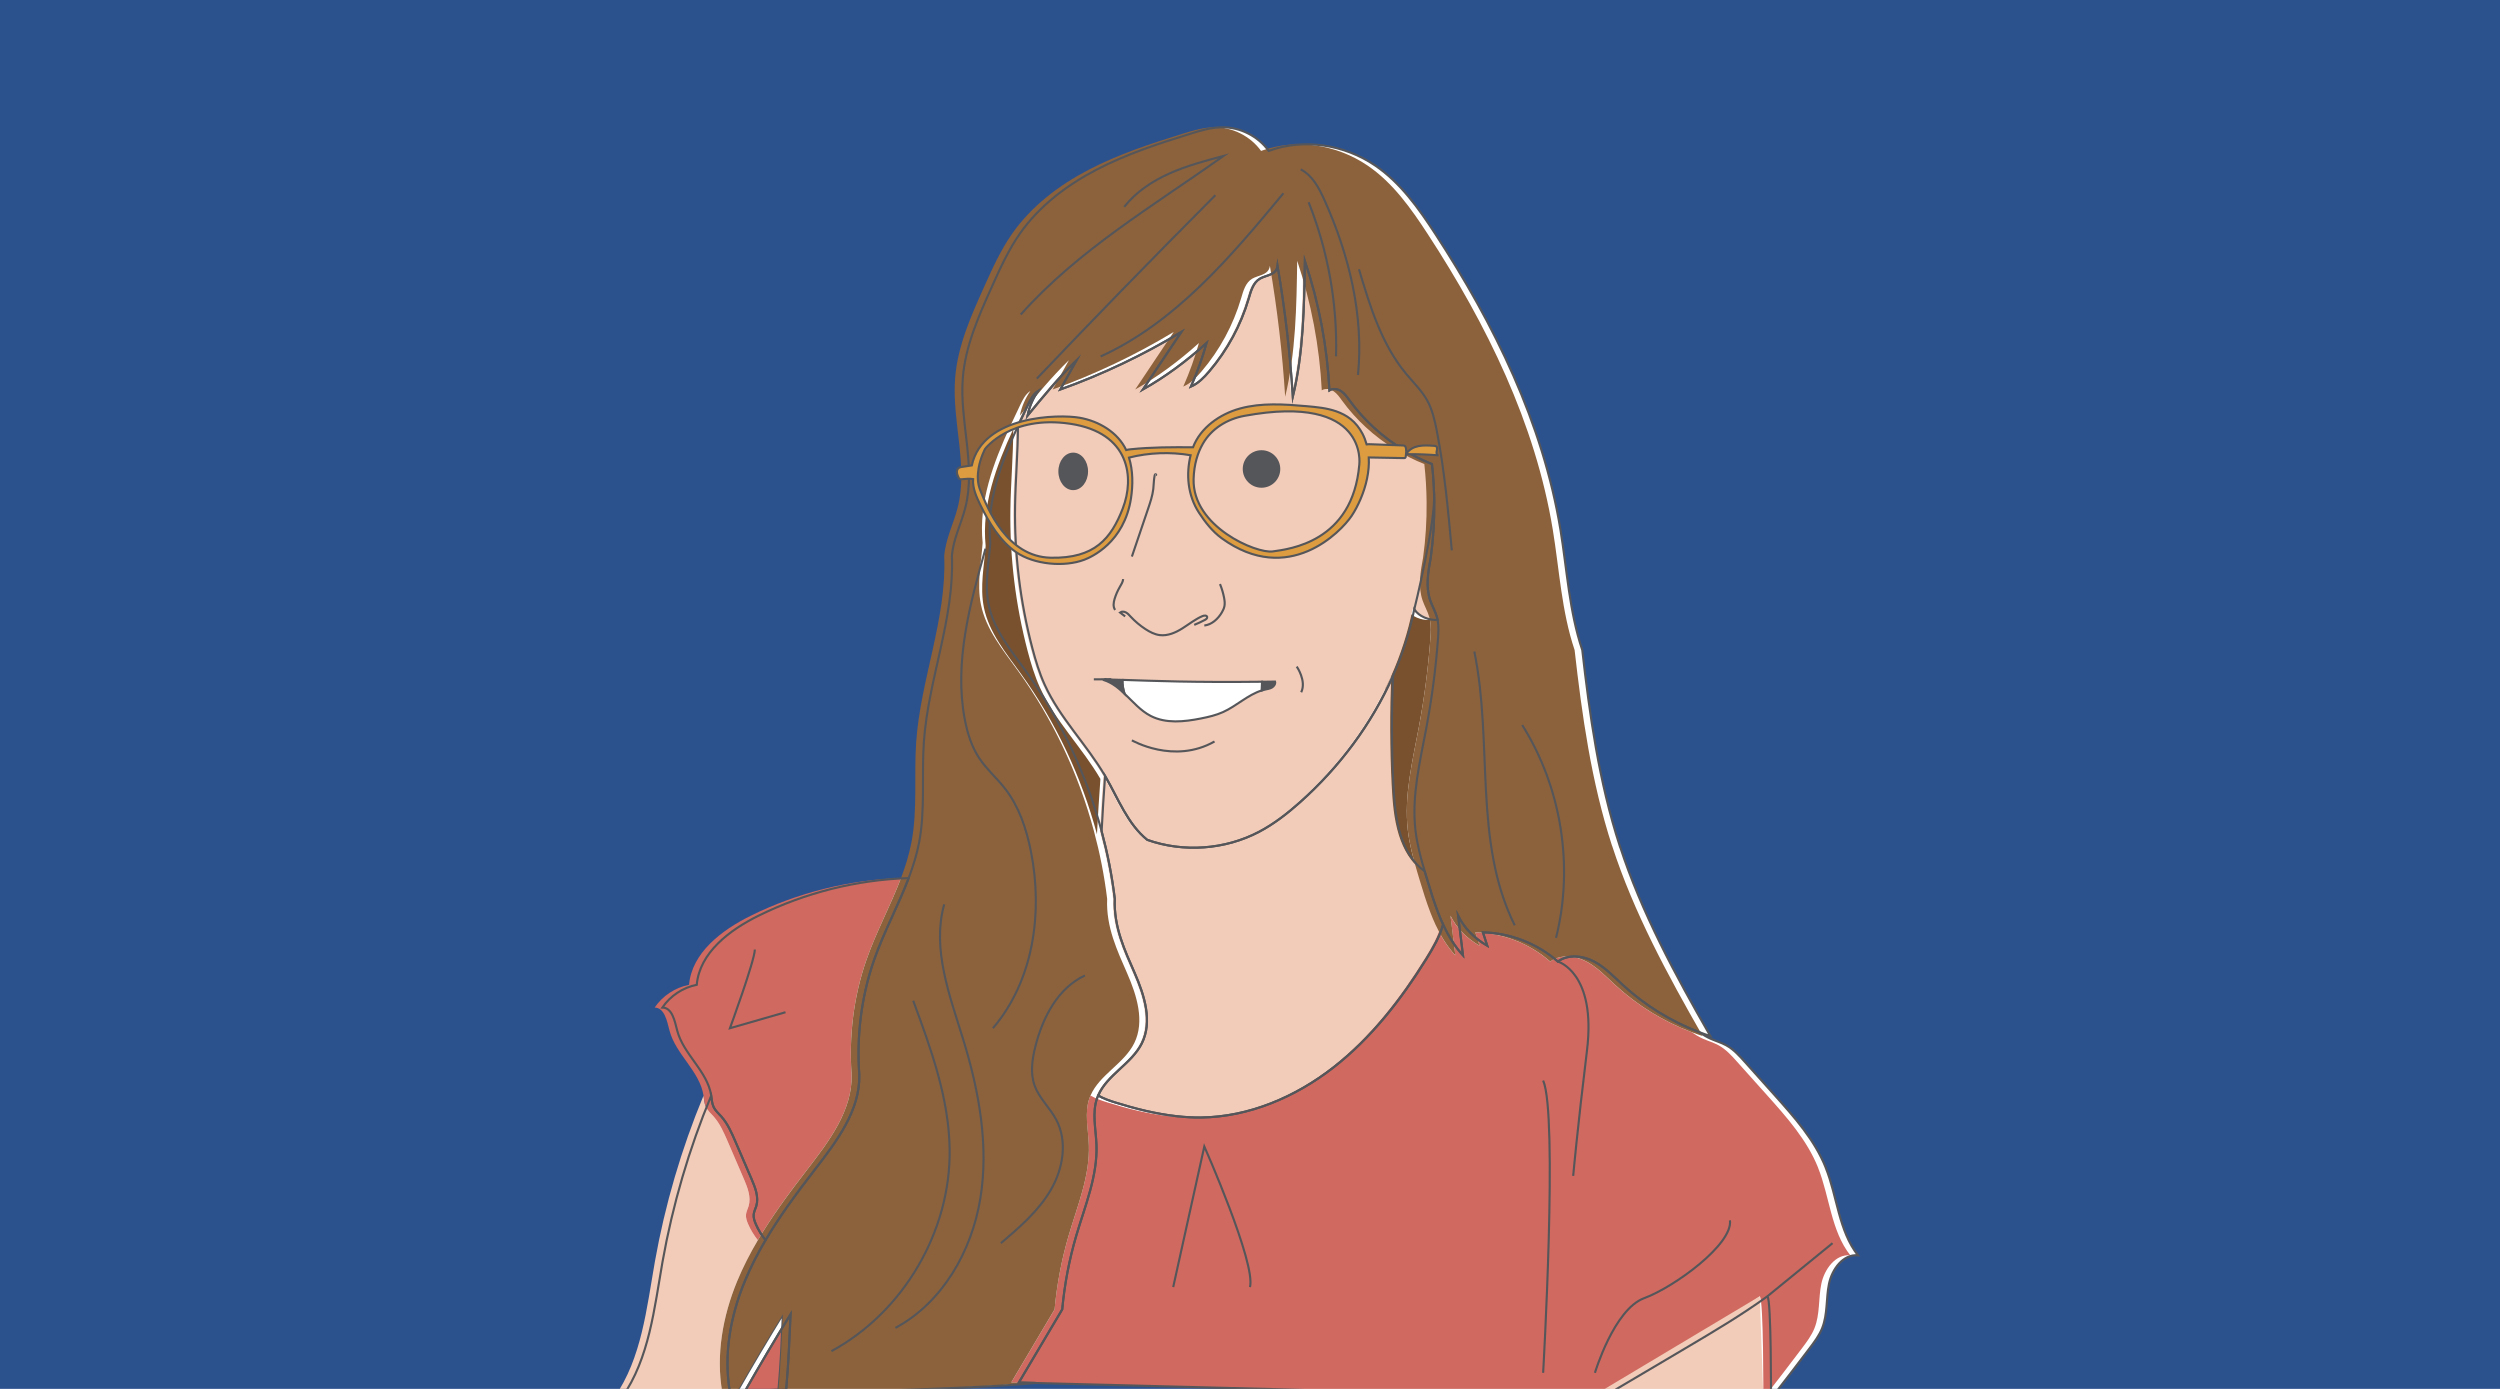 <?xml version="1.0" encoding="UTF-8"?>
<svg id="Layer_1" xmlns="http://www.w3.org/2000/svg" version="1.1" viewBox="0 0 841.89 467.72">
  <!-- Generator: Adobe Illustrator 29.0.0, SVG Export Plug-In . SVG Version: 2.1.0 Build 186)  -->
  <defs>
    <style>
      .st0, .st1 {
        fill: none;
      }

      .st2 {
        fill: #79512e;
      }

      .st3, .st4 {
        fill: #55565a;
      }

      .st5 {
        fill: #de9c41;
      }

      .st6 {
        fill: #2c528e;
      }

      .st7 {
        fill: #f3ccb9;
      }

      .st4, .st1 {
        stroke: #55565a;
        stroke-miterlimit: 10;
        stroke-width: .72px;
      }

      .st8 {
        fill: #d06a60;
      }

      .st9 {
        fill: #fff;
      }

      .st10 {
        fill: #8c623c;
      }
    </style>
  </defs>
  <rect class="st6" width="841.89" height="467.72"/>
  <g>
    <g>
      <path class="st9" d="M351.81,230.59c-1.79-3.95-3.05-8.11-4.15-12.3-4.1-15.6-6.07-31.75-5.82-47.88.14-8.98.94-17.96.97-26.94-5.79,12.57-10.68,25.76-9.31,39.36-.43,6.42-2.02,13.73-.57,20.81,1.72,8.39,7.43,15.29,12.44,22.23,11.74,16.26,20.43,34.7,25.62,54.07.32-6.16.7-12.36,1.16-18.64-6.2-10.62-15.26-19.52-20.34-30.72Z"/>
      <path class="st9" d="M476.27,205.19c-1.55,7.72-3.99,15.23-7.16,22.42-.5,12.13-.47,24.28.12,36.4.28,5.83.7,11.71,2.46,17.28,1.49,4.73,4.04,9.24,8.1,12.14-1.35-4.56-2.58-9.16-3.12-13.88-1.33-11.58,1.57-23.17,3.71-34.62,1.84-9.82,3.13-19.74,3.88-29.69.16-2.15.29-4.34-.12-6.44-2.93.13-6.22-1.1-7.86-3.59Z"/>
      <path class="st9" d="M483.92,207.88c-.54-1.96-1.61-3.73-2.27-5.66-1.59-4.62-.72-9.68.17-14.49.87-6.28,1.24-12.46,1.18-18.56-.04-4.33-.3-8.62-.77-12.88-3.4-1.37-6.69-3.03-9.82-4.95-6.94-4.26-13.09-9.84-17.88-16.42-.83-1.15-1.65-2.35-2.83-3.15s-2.82-1.09-4-.31c-.76-14.83-3.55-29.55-8.28-43.63-.22,15.36-.45,30.86-4.05,45.79-.93-14.78-2.65-29.5-5.15-44.1-.37,3.19-3.79,3.07-5.95,4.34-2.23,1.31-3.01,4.1-3.73,6.59-2.64,9.01-7.21,17.46-13.31,24.61-1.75,2.06-3.7,4.06-6.18,5.14,2.11-4.76,3.88-9.67,5.28-14.68-6.82,6.14-13.87,11.38-21.47,15.66,4.32-6.46,8.64-12.92,12.97-19.38-12.9,7.78-26.58,14.29-40.77,19.38,1.83-3.29,3.65-6.57,5.48-9.86-5.8,5.6-11.16,12.14-16.52,18.67.59-2.98,1.81-5.83,3.55-8.32-1.64,1.06-2.56,2.9-3.4,4.66-1.13,2.35-2.27,4.73-3.37,7.13-.02,8.98-.83,17.95-.97,26.94-.25,16.13,1.72,32.28,5.82,47.88,1.1,4.19,2.36,8.35,4.15,12.3,5.08,11.2,14.14,20.1,20.34,30.72.05.09.11.18.16.27,4.27,7.39,7.48,16.01,14.05,21.26,12.2,4.32,26.18,3.31,37.64-2.71,5.04-2.65,9.56-6.19,13.82-9.98,13.23-11.79,24.15-26.36,31.29-42.54,3.17-7.19,5.61-14.69,7.16-22.42,1.64,2.49,4.93,3.73,7.86,3.59-.06-.3-.13-.61-.21-.91Z"/>
      <path class="st8" d="M250.82,468.58l13.93-.66c.75-8.44,1.12-16.9,1.48-25.35-5.29,8.58-10.42,17.25-15.41,26.01Z"/>
      <path class="st9" d="M250.84,431.41c1.97-4.77,4.33-9.34,6.95-13.77-1.31-1.65-2.42-3.46-3.26-5.39-.46-1.06-.85-2.2-.72-3.34.11-.95.58-1.81.86-2.72.93-3.07-.37-6.33-1.64-9.28-1.81-4.19-3.62-8.38-5.42-12.57-1.27-2.95-2.58-5.95-4.72-8.35-.93-1.05-2.03-1.99-2.61-3.26-.54-1.17-.59-2.5-.78-3.78-7.47,17.99-12.98,36.79-16.39,55.96-2.79,15.76-4.44,32.49-13.61,45.61l36.31-1.72c-2.2-12.46.16-25.63,5.03-37.4Z"/>
      <path class="st9" d="M306.01,295.7c-17.52.58-34.9,4.92-50.61,12.69-9.75,4.82-19.8,12.42-20.77,23.25-4.66.91-8.92,3.73-11.58,7.66,3.33.05,4.16,4.51,5,7.74,2.08,8,10.13,13.62,11.44,21.79,0,.04.01.08.02.12.19,1.28.24,2.6.78,3.78.59,1.27,1.68,2.22,2.61,3.26,2.14,2.4,3.44,5.4,4.72,8.35,1.81,4.19,3.62,8.38,5.42,12.57,1.27,2.95,2.57,6.21,1.64,9.28-.28.91-.74,1.78-.86,2.72-.14,1.14.26,2.28.72,3.34.84,1.93,1.95,3.74,3.26,5.39,2.32-3.93,4.84-7.76,7.49-11.51,2.94-4.18,6.03-8.26,9.15-12.29,7.33-9.5,15.26-19.93,14.94-31.92-.93-12.69.61-26.15,4.97-38.63,3.29-9.41,8.14-18.3,11.66-27.59Z"/>
      <path class="st9" d="M614.83,393.21c-3.72-9.29-10.52-16.95-17.2-24.41-3.35-3.74-6.7-7.48-10.05-11.22-1.87-2.09-3.79-4.22-6.25-5.57-1.68-.92-3.54-1.44-5.29-2.22-1.33-.6-2.58-1.35-3.77-2.18-9.48-3.6-18.28-9.01-25.75-15.88-3.12-2.87-6.08-6.04-9.84-7.99-3.76-1.95-8.65-2.45-12.07.07-6.93-6.08-16.03-9.63-25.24-9.83.49,1.51.98,3.01,1.47,4.52-4.71-2.74-7.82-6.14-9.81-10.1l1.63,13.34c-2.81-3.08-4.95-6.62-6.7-10.39-1.15,4.06-3.3,7.82-5.54,11.43-8.53,13.74-18.61,26.74-31.37,36.68s-28.41,16.67-44.59,16.87c-2.73.03-5.45-.13-8.16-.43-7.03-.77-13.97-2.52-20.74-4.63-1.96-.61-3.98-1.32-5.75-2.34-.12.27-.24.53-.34.81-1.79,5.01-.44,10.52-.24,15.84.38,10.48-3.84,20.48-6.8,30.54-2.38,8.1-3.96,16.43-4.73,24.84l-14.61,24.63,5.75.15,189.36,4.86.33.61c9.68-5.73,19.37-11.46,29.05-17.18,9.38-5.55,18.77-11.1,27.61-17.49,1.31,1.17,1.2,34.35,1.2,34.35,4.41-5.5,8.68-11.14,12.95-16.78,1.63-2.16,3.29-4.35,4.29-6.87,1.86-4.67,1.28-9.92,2.28-14.85s4.76-10.13,9.76-9.66c-6.51-8.29-6.93-19.71-10.85-29.5Z"/>
      <path class="st9" d="M484.33,307.44c-1.41-3.64-2.57-7.42-3.69-11.14-.29-.96-.58-1.92-.86-2.88-4.06-2.9-6.61-7.41-8.1-12.14-1.75-5.56-2.17-11.45-2.46-17.28-.59-12.12-.62-24.27-.12-36.4-7.14,16.18-18.05,30.75-31.29,42.54-4.25,3.79-8.77,7.33-13.82,9.98-11.46,6.02-25.44,7.03-37.64,2.71-6.57-5.25-9.78-13.88-14.05-21.26-.05-.09-.11-.18-.16-.27-.46,6.28-.84,12.49-1.16,18.64,2.01,7.48,3.51,15.09,4.44,22.78-.41,9.47,3.42,17.48,6.7,24.98,3.27,7.5,6.05,16.29,2.42,23.62-3.42,6.9-11.7,10.61-14.71,17.6,1.77,1.03,3.79,1.73,5.75,2.34,6.77,2.11,13.71,3.86,20.74,4.63,2.71.3,5.43.46,8.16.43,16.17-.2,31.82-6.93,44.59-16.87s22.85-22.94,31.37-36.68c2.24-3.61,4.4-7.37,5.54-11.43-.59-1.28-1.14-2.59-1.65-3.91Z"/>
      <path class="st9" d="M545.46,284.88c-7.02-21.61-10.16-44.26-12.62-65.98-4.4-13.03-5.12-26.96-7.35-40.53-5.88-35.83-22.29-69.17-42.13-99.58-5.62-8.62-11.73-17.25-20.24-23.04-10.45-7.11-24.14-9.24-35.87-4.93-3.56-4.95-9.6-8.01-15.69-7.96-3.68.03-7.26,1.11-10.77,2.2-10.77,3.34-21.55,6.88-31.55,12.09-10,5.21-19.26,12.22-25.74,21.45-3.9,5.55-6.71,11.78-9.49,17.97-4.43,9.85-8.93,19.94-9.78,30.71-1.15,14.57,4.47,29.48.86,43.65-1.38,5.42-4.09,10.59-4.54,16.33.88,21.11-7.94,41.45-9.43,62.52-.8,11.33.52,22.84-1.62,33.99-.79,4.09-2.03,8.04-3.5,11.93-3.52,9.29-8.38,18.17-11.66,27.59-4.36,12.48-5.9,25.94-4.97,38.63.31,11.99-7.61,22.43-14.94,31.92-3.12,4.04-6.2,8.12-9.15,12.29-2.64,3.75-5.17,7.57-7.49,11.51-2.62,4.43-4.98,9.01-6.95,13.77-4.87,11.78-7.23,24.94-5.03,37.4l5.01-.24c4.99-8.76,10.12-17.43,15.41-26.01-.36,8.46-.73,16.91-1.48,25.35-.03.36-.05.72-.09,1.08,0,0,61.04-.94,84.2-3.28l-5.75-.15,14.61-24.63c.77-8.41,2.35-16.74,4.73-24.84,2.96-10.06,7.18-20.06,6.8-30.54-.19-5.32-1.55-10.83.24-15.84.1-.28.22-.54.34-.81,3.02-6.99,11.29-10.7,14.71-17.6,3.63-7.33.86-16.12-2.42-23.62-3.27-7.5-7.11-15.51-6.7-24.98-.93-7.69-2.43-15.3-4.44-22.78-5.2-19.37-13.88-37.81-25.62-54.07-5.01-6.94-10.73-13.84-12.44-22.23-1.45-7.08.14-14.39.57-20.81-1.37-13.6,3.53-26.8,9.31-39.36,1.1-2.4,2.24-4.78,3.37-7.13.85-1.76,1.77-3.6,3.4-4.66-1.74,2.49-2.96,5.34-3.55,8.32,5.36-6.54,10.72-13.07,16.52-18.67-1.83,3.29-3.65,6.57-5.48,9.86,14.18-5.09,27.86-11.59,40.77-19.38-4.32,6.46-8.64,12.92-12.97,19.38,7.6-4.28,14.65-9.52,21.47-15.66-1.41,5.01-3.17,9.92-5.28,14.68,2.48-1.08,4.42-3.08,6.18-5.14,6.1-7.15,10.66-15.59,13.31-24.61.73-2.49,1.5-5.28,3.73-6.59,2.16-1.27,5.58-1.16,5.95-4.34,2.5,14.59,4.22,29.32,5.15,44.1,3.6-14.93,3.83-30.44,4.05-45.79,4.72,14.08,7.52,28.8,8.28,43.63,1.18-.78,2.83-.49,4,.31s1.99,2,2.83,3.15c4.79,6.59,10.93,12.16,17.88,16.42,3.13,1.92,6.41,3.58,9.82,4.95.48,4.27.73,8.56.77,12.88.06,6.1-.31,12.27-1.18,18.56-.89,4.81-1.76,9.87-.17,14.49.66,1.92,1.73,3.7,2.27,5.66.08.3.15.6.21.91.41,2.1.28,4.3.12,6.44-.75,9.96-2.05,19.88-3.88,29.69-2.14,11.46-5.04,23.04-3.71,34.62.54,4.72,1.77,9.32,3.12,13.88.28.96.57,1.92.86,2.88,1.12,3.72,2.28,7.49,3.69,11.14.51,1.32,1.06,2.63,1.65,3.91,1.75,3.77,3.88,7.32,6.7,10.39l-1.63-13.34c1.99,3.96,5.1,7.36,9.81,10.1-.49-1.51-.98-3.01-1.47-4.52,9.21.21,18.31,3.75,25.24,9.83,3.42-2.51,8.3-2.02,12.07-.07,3.76,1.95,6.72,5.12,9.84,7.99,7.47,6.87,16.26,12.28,25.75,15.88,1.22.46,2.44.9,3.68,1.3-11.77-20.55-23.17-41.51-30.49-64.04Z"/>
    </g>
    <polygon class="st9" points="538.21 470.58 596.41 470.87 595.2 436.52 538.21 470.58"/>
  </g>
  <g>
    <g>
      <path class="st2" d="M350.23,231.59c-1.79-3.95-3.05-8.11-4.15-12.3-4.1-15.6-6.07-31.75-5.82-47.88.14-8.98.94-17.96.97-26.94-5.79,12.57-10.68,25.76-9.31,39.36-.43,6.42-2.02,13.73-.57,20.81,1.72,8.39,7.43,15.29,12.44,22.23,11.74,16.26,20.43,34.7,25.62,54.07.32-6.16.7-12.36,1.16-18.64-6.2-10.62-15.26-19.52-20.34-30.72Z"/>
      <path class="st2" d="M473.69,205.19c-1.55,7.72-3.99,15.23-7.16,22.42-.5,12.13-.47,24.28.12,36.4.28,5.83.7,11.71,2.46,17.28,1.49,4.73,4.04,9.24,8.1,12.14-1.35-4.56-2.58-9.16-3.12-13.88-1.33-11.58,1.57-23.17,3.71-34.62,1.84-9.82,3.13-19.74,3.88-29.69.16-2.15.29-4.34-.12-6.44-2.93.13-6.22-1.1-7.86-3.59Z"/>
      <path class="st7" d="M483.34,207.88c-.54-1.96-1.61-3.73-2.27-5.66-1.59-4.62-.72-9.68.17-14.49.87-6.28,1.24-12.46,1.18-18.56-.04-4.33-.3-8.62-.77-12.88-3.4-1.37-6.69-3.03-9.82-4.95-6.94-4.26-13.09-9.84-17.88-16.42-.83-1.15-1.65-2.35-2.83-3.15s-2.82-1.09-4-.31c-.76-14.83-3.55-29.55-8.28-43.63-.22,15.36-.45,30.86-4.05,45.79-.93-14.78-2.65-29.5-5.15-44.1-.37,3.19-3.79,3.07-5.95,4.34-2.23,1.31-3.01,4.1-3.73,6.59-2.64,9.01-7.21,17.46-13.31,24.61-1.75,2.06-3.7,4.06-6.18,5.14,2.11-4.76,3.88-9.67,5.28-14.68-6.82,6.14-13.87,11.38-21.47,15.66,4.32-6.46,8.64-12.92,12.97-19.38-12.9,7.78-26.58,14.29-40.77,19.38,1.83-3.29,3.65-6.57,5.48-9.86-5.8,5.6-11.16,12.14-16.52,18.67.59-2.98,1.81-5.83,3.55-8.32-1.64,1.06-2.56,2.9-3.4,4.66-1.13,2.35-2.27,4.73-3.37,7.13-.02,8.98-.83,17.95-.97,26.94-.25,16.13,1.72,32.28,5.82,47.88,1.1,4.19,2.36,8.35,4.15,12.3,5.08,11.2,14.14,20.1,20.34,30.72.05.09.11.18.16.27,4.27,7.39,7.48,16.01,14.05,21.26,12.2,4.32,26.18,3.31,37.64-2.71,5.04-2.65,9.56-6.19,13.82-9.98,13.23-11.79,24.15-26.36,31.29-42.54,3.17-7.19,5.61-14.69,7.16-22.42,1.64,2.49,4.93,3.73,7.86,3.59-.06-.3-.13-.61-.21-.91Z"/>
      <path class="st1" d="M248.24,468.58l13.93-.66c.75-8.44,1.12-16.9,1.48-25.35-5.29,8.58-10.42,17.25-15.41,26.01Z"/>
      <path class="st7" d="M248.26,431.41c1.97-4.77,4.33-9.34,6.95-13.77-1.31-1.65-2.42-3.46-3.26-5.39-.46-1.06-.85-2.2-.72-3.34.11-.95.58-1.81.86-2.72.93-3.07-.37-6.33-1.64-9.28-1.81-4.19-3.62-8.38-5.42-12.57-1.27-2.95-2.58-5.95-4.72-8.35-.93-1.05-2.03-1.99-2.61-3.26-.54-1.17-.59-2.5-.78-3.78-7.47,17.99-12.98,36.79-16.39,55.96-2.79,15.76-4.44,32.49-13.61,45.61l36.31-1.72c-2.2-12.46.16-25.63,5.03-37.4Z"/>
      <path class="st8" d="M303.42,295.7c-17.52.58-34.9,4.92-50.61,12.69-9.75,4.82-19.8,12.42-20.77,23.25-4.66.91-8.92,3.73-11.58,7.66,3.33.05,4.16,4.51,5,7.74,2.08,8,10.13,13.62,11.44,21.79,0,.04.01.08.02.12.19,1.28.24,2.6.78,3.78.59,1.27,1.68,2.22,2.61,3.26,2.14,2.4,3.44,5.4,4.72,8.35,1.81,4.19,3.62,8.38,5.42,12.57,1.27,2.95,2.57,6.21,1.64,9.28-.28.91-.74,1.78-.86,2.72-.14,1.14.26,2.28.72,3.34.84,1.93,1.95,3.74,3.26,5.39,2.32-3.93,4.84-7.76,7.49-11.51,2.94-4.18,6.03-8.26,9.15-12.29,7.33-9.5,15.26-19.93,14.94-31.92-.93-12.69.61-26.15,4.97-38.63,3.29-9.41,8.14-18.3,11.66-27.59Z"/>
      <path class="st8" d="M612.25,393.21c-3.72-9.29-10.52-16.95-17.2-24.41-3.35-3.74-6.7-7.48-10.05-11.22-1.87-2.09-3.79-4.22-6.25-5.57-1.68-.92-3.54-1.44-5.29-2.22-1.33-.6-2.58-1.35-3.77-2.18-9.48-3.6-18.28-9.01-25.75-15.88-3.12-2.87-6.08-6.04-9.84-7.99-3.76-1.95-8.65-2.45-12.07.07-6.93-6.08-16.03-9.63-25.24-9.83.49,1.51.98,3.01,1.47,4.52-4.71-2.74-7.82-6.14-9.81-10.1l1.63,13.34c-2.81-3.08-4.95-6.62-6.7-10.39-1.15,4.06-3.3,7.82-5.54,11.43-8.53,13.74-18.61,26.74-31.37,36.68s-28.41,16.67-44.59,16.87c-2.73.03-5.45-.13-8.16-.43-7.03-.77-13.97-2.52-20.74-4.63-1.96-.61-3.98-1.32-5.75-2.34-.12.27-.24.53-.34.81-1.79,5.01-.44,10.52-.24,15.84.38,10.48-3.84,20.48-6.8,30.54-2.38,8.1-3.96,16.43-4.73,24.84l-14.61,24.63,5.75.15,189.36,4.86.33.61c9.68-5.73,19.37-11.46,29.05-17.18,9.38-5.55,18.77-11.1,27.61-17.49,1.31,1.17,1.2,34.35,1.2,34.35,4.41-5.5,8.68-11.14,12.95-16.78,1.63-2.16,3.29-4.35,4.29-6.87,1.86-4.67,1.28-9.92,2.28-14.85s4.76-10.13,9.76-9.66c-6.51-8.29-6.93-19.71-10.85-29.5Z"/>
      <path class="st7" d="M483.75,307.44c-1.41-3.64-2.57-7.42-3.69-11.14-.29-.96-.58-1.92-.86-2.88-4.06-2.9-6.61-7.41-8.1-12.14-1.75-5.56-2.17-11.45-2.46-17.28-.59-12.12-.62-24.27-.12-36.4-7.14,16.18-18.05,30.75-31.29,42.54-4.25,3.79-8.77,7.33-13.82,9.98-11.46,6.02-25.44,7.03-37.64,2.71-6.57-5.25-9.78-13.88-14.05-21.26-.05-.09-.11-.18-.16-.27-.46,6.28-.84,12.49-1.16,18.64,2.01,7.48,3.51,15.09,4.44,22.78-.41,9.47,3.42,17.48,6.7,24.98,3.27,7.5,6.05,16.29,2.42,23.62-3.42,6.9-11.7,10.61-14.71,17.6,1.77,1.03,3.79,1.73,5.75,2.34,6.77,2.11,13.71,3.86,20.74,4.63,2.71.3,5.43.46,8.16.43,16.17-.2,31.82-6.93,44.59-16.87s22.85-22.94,31.37-36.68c2.24-3.61,4.4-7.37,5.54-11.43-.59-1.28-1.14-2.59-1.65-3.91Z"/>
      <path class="st10" d="M542.88,284.88c-7.02-21.61-10.16-44.26-12.62-65.98-4.4-13.03-5.12-26.96-7.35-40.53-5.88-35.83-22.29-69.17-42.13-99.58-5.62-8.62-11.73-17.25-20.24-23.04-10.45-7.11-24.14-9.24-35.87-4.93-3.56-4.95-9.6-8.01-15.69-7.96-3.68.03-7.26,1.11-10.77,2.2-10.77,3.34-21.55,6.88-31.55,12.09-10,5.21-19.26,12.22-25.74,21.45-3.9,5.55-6.71,11.78-9.49,17.97-4.43,9.85-8.93,19.94-9.78,30.71-1.15,14.57,4.47,29.48.86,43.65-1.38,5.42-4.09,10.59-4.54,16.33.88,21.11-7.94,41.45-9.43,62.52-.8,11.33.52,22.84-1.62,33.99-.79,4.09-2.03,8.04-3.5,11.93-3.52,9.29-8.38,18.17-11.66,27.59-4.36,12.48-5.9,25.94-4.97,38.63.31,11.99-7.61,22.43-14.94,31.92-3.12,4.04-6.2,8.12-9.15,12.29-2.64,3.75-5.17,7.57-7.49,11.51-2.62,4.43-4.98,9.01-6.95,13.77-4.87,11.78-7.23,24.94-5.03,37.4l5.01-.24c4.99-8.76,10.12-17.43,15.41-26.01-.36,8.46-.73,16.91-1.48,25.35-.03.36-.05.72-.09,1.08,0,0,61.04-.94,84.2-3.28l-5.75-.15,14.61-24.63c.77-8.41,2.35-16.74,4.73-24.84,2.96-10.06,7.18-20.06,6.8-30.54-.19-5.32-1.55-10.83.24-15.84.1-.28.22-.54.34-.81,3.02-6.99,11.29-10.7,14.71-17.6,3.63-7.33.86-16.12-2.42-23.62-3.27-7.5-7.11-15.51-6.7-24.98-.93-7.69-2.43-15.3-4.44-22.78-5.2-19.37-13.88-37.81-25.62-54.07-5.01-6.94-10.73-13.84-12.44-22.23-1.45-7.08.14-14.39.57-20.81-1.37-13.6,3.53-26.8,9.31-39.36,1.1-2.4,2.24-4.78,3.37-7.13.85-1.76,1.77-3.6,3.4-4.66-1.74,2.49-2.96,5.34-3.55,8.32,5.36-6.54,10.72-13.07,16.52-18.67-1.83,3.29-3.65,6.57-5.48,9.86,14.18-5.09,27.86-11.59,40.77-19.38-4.32,6.46-8.64,12.92-12.97,19.38,7.6-4.28,14.65-9.52,21.47-15.66-1.41,5.01-3.17,9.92-5.28,14.68,2.48-1.08,4.42-3.08,6.18-5.14,6.1-7.15,10.66-15.59,13.31-24.61.73-2.49,1.5-5.28,3.73-6.59,2.16-1.27,5.58-1.16,5.95-4.34,2.5,14.59,4.22,29.32,5.15,44.1,3.6-14.93,3.83-30.44,4.05-45.79,4.72,14.08,7.52,28.8,8.28,43.63,1.18-.78,2.83-.49,4,.31s1.99,2,2.83,3.15c4.79,6.59,10.93,12.16,17.88,16.42,3.13,1.92,6.41,3.58,9.82,4.95.48,4.27.73,8.56.77,12.88.06,6.1-.31,12.27-1.18,18.56-.89,4.81-1.76,9.87-.17,14.49.66,1.92,1.73,3.7,2.27,5.66.08.3.15.6.21.91.41,2.1.28,4.3.12,6.44-.75,9.96-2.05,19.88-3.88,29.69-2.14,11.46-5.04,23.04-3.71,34.62.54,4.72,1.77,9.32,3.12,13.88.28.96.57,1.92.86,2.88,1.12,3.72,2.28,7.49,3.69,11.14.51,1.32,1.06,2.63,1.65,3.91,1.75,3.77,3.88,7.32,6.7,10.39l-1.63-13.34c1.99,3.96,5.1,7.36,9.81,10.1-.49-1.51-.98-3.01-1.47-4.52,9.21.21,18.31,3.75,25.24,9.83,3.42-2.51,8.3-2.02,12.07-.07,3.76,1.95,6.72,5.12,9.84,7.99,7.47,6.87,16.26,12.28,25.75,15.88,1.22.46,2.44.9,3.68,1.3-11.77-20.55-23.17-41.51-30.49-64.04Z"/>
    </g>
    <polygon class="st7" points="535.63 470.58 593.82 470.87 592.62 436.52 535.63 470.58"/>
  </g>
  <g>
    <path class="st9" d="M372.31,228.79c.36-.23-.33-.19-.56.23,2.69.86,4.86,2.61,6.93,4.58-.48-1.5-.73-3.07-.71-4.64-1.94-.06-3.81-.12-5.65-.16Z"/>
    <path class="st9" d="M429.38,229.53c-1.5.02-2.95.04-4.37.06-.02,1.01-.03,2.13-.07,2.92.36-.11.73-.21,1.1-.3.79-.17,1.61-.29,2.3-.69.69-.41,1.24-1.21,1.04-1.99Z"/>
    <path class="st9" d="M377.97,228.95c-.02,1.57.22,3.15.71,4.64,2.81,2.68,5.41,5.75,8.83,7.51,5.12,2.64,11.27,1.98,16.92.85,2.54-.5,5.08-1.09,7.43-2.15,4.56-2.06,8.35-5.83,13.08-7.3.04-.8.05-1.91.07-2.92-23.26.27-36.25-.28-47.04-.63Z"/>
  </g>
  <path class="st1" d="M378.9,207.58l-1.72-1.32c.56-.42,1.37-.34,1.99-.01s1.09.87,1.56,1.39c1.49,1.6,3.18,3.03,5.01,4.22,1.49.97,3.11,1.81,4.87,2.02,2.65.31,5.27-.83,7.53-2.25s4.37-3.13,6.83-4.17c.57-.24,1.47-.27,1.56.34.06.42-.37.74-.74.94-1.18.63-2.39,1.19-3.63,1.69"/>
  <path class="st1" d="M405.56,210.65c2.54-.31,4.63-2.23,5.92-4.44.38-.65.71-1.35.86-2.09.17-.91.06-1.84-.11-2.75-.3-1.61-.77-3.18-1.39-4.69"/>
  <path class="st1" d="M378.23,195.01c-.09.98-.66,1.84-1.15,2.69-.71,1.23-1.29,2.55-1.71,3.91-.39,1.26-.61,2.73.16,3.79"/>
  <path class="st1" d="M381.17,187.43c1.82-5.36,3.63-10.72,5.45-16.08.74-2.19,1.49-4.4,1.76-6.69.18-1.5.14-3.03.45-4.52.04-.18.11-.39.28-.44s.34.25.17.31"/>
  <path class="st1" d="M488.9,185.35c-1.23-13.48-2.46-26.98-5.05-40.26-.69-3.53-1.49-7.09-3.23-10.24-1.87-3.37-4.7-6.07-7.16-9.04-8.25-9.96-12.13-22.73-15.81-35.13"/>
  <path class="st1" d="M438.01,57.04c3.94,2.01,6.17,6.24,7.98,10.27,8.31,18.46,13.3,38.81,11.33,58.96"/>
  <path class="st1" d="M440.69,68.11c6.55,16.43,9.71,34.2,9.23,51.88"/>
  <path class="st1" d="M343.74,105.93c19.19-21.61,44.58-36.57,68.35-53.43-6.18,1.64-12.39,3.29-18.23,5.9-5.84,2.61-11.33,6.25-15.28,11.27"/>
  <path class="st1" d="M432.2,65.08c-17.71,21.38-36.31,43.45-61.57,54.97"/>
  <path class="st1" d="M409.29,65.73c-20.28,20.36-40.33,40.95-60.14,61.77"/>
  <path class="st1" d="M331.87,184.78c-5.28,18.76-10.61,38.35-6.97,57.5.87,4.59,2.29,9.15,4.87,13.05,2.49,3.75,5.96,6.74,8.72,10.29,4.72,6.08,7.19,13.61,8.69,21.15,4.09,20.59.84,43.53-12.81,59.48"/>
  <path class="st1" d="M317.97,304.53c-4.24,15.07,1.9,30.83,6.48,45.8,5.27,17.22,8.58,35.47,5.69,53.24s-12.74,35.08-28.6,43.6"/>
  <path class="st1" d="M307.53,336.99c5.99,16.24,12.06,32.87,12.27,50.18.34,27.55-15.59,54.69-39.8,67.83"/>
  <path class="st1" d="M365.37,328.5c-9.12,4.21-14.24,14.13-16.69,23.87-1.09,4.34-1.78,9.01-.26,13.22,1.55,4.28,5.15,7.47,7.28,11.48,3.86,7.29,2.32,16.49-1.82,23.61s-10.54,12.62-16.82,17.97"/>
  <path class="st1" d="M510.1,311.61c-13.99-27.96-7.28-61.59-13.62-92.21"/>
  <path class="st1" d="M524,315.85c6.05-24.12,1.84-50.64-11.39-71.7"/>
  <g>
    <path class="st0" d="M351.81,230.59c-1.79-3.95-3.05-8.11-4.15-12.3-4.1-15.6-6.07-31.75-5.82-47.88.14-8.98.94-17.96.97-26.94-5.79,12.57-10.68,25.76-9.31,39.36-.43,6.42-2.02,13.73-.57,20.81,1.72,8.39,7.43,15.29,12.44,22.23,11.74,16.26,20.43,34.7,25.62,54.07.32-6.16.7-12.36,1.16-18.64-6.2-10.62-15.26-19.52-20.34-30.72Z"/>
    <path class="st0" d="M476.27,205.19c-1.55,7.72-3.99,15.23-7.16,22.42-.5,12.13-.47,24.28.12,36.4.28,5.83.7,11.71,2.46,17.28,1.49,4.73,4.04,9.24,8.1,12.14-1.35-4.56-2.58-9.16-3.12-13.88-1.33-11.58,1.57-23.17,3.71-34.62,1.84-9.82,3.13-19.74,3.88-29.69.16-2.15.29-4.34-.12-6.44-2.93.13-6.22-1.1-7.86-3.59Z"/>
    <path class="st1" d="M483.92,207.88c-.54-1.96-1.61-3.73-2.27-5.66-1.59-4.62-.72-9.68.17-14.49.87-6.28,1.24-12.46,1.18-18.56-.04-4.33-.3-8.62-.77-12.88-3.4-1.37-6.69-3.03-9.82-4.95-6.94-4.26-13.09-9.84-17.88-16.42-.83-1.15-1.65-2.35-2.83-3.15s-2.82-1.09-4-.31c-.76-14.83-3.55-29.55-8.28-43.63-.22,15.36-.45,30.86-4.05,45.79-.93-14.78-2.65-29.5-5.15-44.1-.37,3.19-3.79,3.07-5.95,4.34-2.23,1.31-3.01,4.1-3.73,6.59-2.64,9.01-7.21,17.46-13.31,24.61-1.75,2.06-3.7,4.06-6.18,5.14,2.11-4.76,3.88-9.67,5.28-14.68-6.82,6.14-13.87,11.38-21.47,15.66,4.32-6.46,8.64-12.92,12.97-19.38-12.9,7.78-26.58,14.29-40.77,19.38,1.83-3.29,3.65-6.57,5.48-9.86-5.8,5.6-11.16,12.14-16.52,18.67.59-2.98,1.81-5.83,3.55-8.32-1.64,1.06-2.56,2.9-3.4,4.66-1.13,2.35-2.27,4.73-3.37,7.13-.02,8.98-.83,17.95-.97,26.94-.25,16.13,1.72,32.28,5.82,47.88,1.1,4.19,2.36,8.35,4.15,12.3,5.08,11.2,14.14,20.1,20.34,30.72.05.09.11.18.16.27,4.27,7.39,7.48,16.01,14.05,21.26,12.2,4.32,26.18,3.31,37.64-2.71,5.04-2.65,9.56-6.19,13.82-9.98,13.23-11.79,24.15-26.36,31.29-42.54,3.17-7.19,5.61-14.69,7.16-22.42,1.64,2.49,4.93,3.73,7.86,3.59-.06-.3-.13-.61-.21-.91Z"/>
    <path class="st1" d="M250.82,468.58l13.93-.66c.75-8.44,1.12-16.9,1.48-25.35-5.29,8.58-10.42,17.25-15.41,26.01Z"/>
    <path class="st1" d="M250.84,431.41c1.97-4.77,4.33-9.34,6.95-13.77-1.31-1.65-2.42-3.46-3.26-5.39-.46-1.06-.85-2.2-.72-3.34.11-.95.58-1.81.86-2.72.93-3.07-.37-6.33-1.64-9.28-1.81-4.19-3.62-8.38-5.42-12.57-1.27-2.95-2.58-5.95-4.72-8.35-.93-1.05-2.03-1.99-2.61-3.26-.54-1.17-.59-2.5-.78-3.78-7.47,17.99-12.98,36.79-16.39,55.96-2.79,15.76-4.44,32.49-13.61,45.61l36.31-1.72c-2.2-12.46.16-25.63,5.03-37.4Z"/>
    <path class="st1" d="M306.01,295.7c-17.52.58-34.9,4.92-50.61,12.69-9.75,4.82-19.8,12.42-20.77,23.25-4.66.91-8.92,3.73-11.58,7.66,3.33.05,4.16,4.51,5,7.74,2.08,8,10.13,13.62,11.44,21.79,0,.04.01.08.02.12.19,1.28.24,2.6.78,3.78.59,1.27,1.68,2.22,2.61,3.26,2.14,2.4,3.44,5.4,4.72,8.35,1.81,4.19,3.62,8.38,5.42,12.57,1.27,2.95,2.57,6.21,1.64,9.28-.28.91-.74,1.78-.86,2.72-.14,1.14.26,2.28.72,3.34.84,1.93,1.95,3.74,3.26,5.39,2.32-3.93,4.84-7.76,7.49-11.51,2.94-4.18,6.03-8.26,9.15-12.29,7.33-9.5,15.26-19.93,14.94-31.92-.93-12.69.61-26.15,4.97-38.63,3.29-9.41,8.14-18.3,11.66-27.59Z"/>
    <path class="st1" d="M614.83,393.21c-3.72-9.29-10.52-16.95-17.2-24.41-3.35-3.74-6.7-7.48-10.05-11.22-1.87-2.09-3.79-4.22-6.25-5.57-1.68-.92-3.54-1.44-5.29-2.22-1.33-.6-2.58-1.35-3.77-2.18-9.48-3.6-18.28-9.01-25.75-15.88-3.12-2.87-6.08-6.04-9.84-7.99-3.76-1.95-8.65-2.45-12.07.07-6.93-6.08-16.03-9.63-25.24-9.83.49,1.51.98,3.01,1.47,4.52-4.71-2.74-7.82-6.14-9.81-10.1l1.63,13.34c-2.81-3.08-4.95-6.62-6.7-10.39-1.15,4.06-3.3,7.82-5.54,11.43-8.53,13.74-18.61,26.74-31.37,36.68s-28.41,16.67-44.59,16.87c-2.73.03-5.45-.13-8.16-.43-7.03-.77-13.97-2.52-20.74-4.63-1.96-.61-3.98-1.32-5.75-2.34-.12.27-.24.53-.34.81-1.79,5.01-.44,10.52-.24,15.84.38,10.48-3.84,20.48-6.8,30.54-2.38,8.1-3.96,16.43-4.73,24.84l-14.61,24.63,5.75.15,189.36,4.86.33.61c9.68-5.73,19.37-11.46,29.05-17.18,9.38-5.55,18.77-11.1,27.61-17.49,1.31,1.17,1.2,34.35,1.2,34.35,4.41-5.5,8.68-11.14,12.95-16.78,1.63-2.16,3.29-4.35,4.29-6.87,1.86-4.67,1.28-9.92,2.28-14.85s4.76-10.13,9.76-9.66c-6.51-8.29-6.93-19.71-10.85-29.5Z"/>
    <path class="st1" d="M484.33,307.44c-1.41-3.64-2.57-7.42-3.69-11.14-.29-.96-.58-1.92-.86-2.88-4.06-2.9-6.61-7.41-8.1-12.14-1.75-5.56-2.17-11.45-2.46-17.28-.59-12.12-.62-24.27-.12-36.4-7.14,16.18-18.05,30.75-31.29,42.54-4.25,3.79-8.77,7.33-13.82,9.98-11.46,6.02-25.44,7.03-37.64,2.71-6.57-5.25-9.78-13.88-14.05-21.26-.05-.09-.11-.18-.16-.27-.46,6.28-.84,12.49-1.16,18.64,2.01,7.48,3.51,15.09,4.44,22.78-.41,9.47,3.42,17.48,6.7,24.98,3.27,7.5,6.05,16.29,2.42,23.62-3.42,6.9-11.7,10.61-14.71,17.6,1.77,1.03,3.79,1.73,5.75,2.34,6.77,2.11,13.71,3.86,20.74,4.63,2.71.3,5.43.46,8.16.43,16.17-.2,31.82-6.93,44.59-16.87s22.85-22.94,31.37-36.68c2.24-3.61,4.4-7.37,5.54-11.43-.59-1.28-1.14-2.59-1.65-3.91Z"/>
    <path class="st1" d="M545.46,284.88c-7.02-21.61-10.16-44.26-12.62-65.98-4.4-13.03-5.12-26.96-7.35-40.53-5.88-35.83-22.29-69.17-42.13-99.58-5.62-8.62-11.73-17.25-20.24-23.04-10.45-7.11-24.14-9.24-35.87-4.93-3.56-4.95-9.6-8.01-15.69-7.96-3.68.03-7.26,1.11-10.77,2.2-10.77,3.34-21.55,6.88-31.55,12.09-10,5.21-19.26,12.22-25.74,21.45-3.9,5.55-6.71,11.78-9.49,17.97-4.43,9.85-8.93,19.94-9.78,30.71-1.15,14.57,4.47,29.48.86,43.65-1.38,5.42-4.09,10.59-4.54,16.33.88,21.11-7.94,41.45-9.43,62.52-.8,11.33.52,22.84-1.62,33.99-.79,4.09-2.03,8.04-3.5,11.93-3.52,9.29-8.38,18.17-11.66,27.59-4.36,12.48-5.9,25.94-4.97,38.63.31,11.99-7.61,22.43-14.94,31.92-3.12,4.04-6.2,8.12-9.15,12.29-2.64,3.75-5.17,7.57-7.49,11.51-2.62,4.43-4.98,9.01-6.95,13.77-4.87,11.78-7.23,24.94-5.03,37.4l5.01-.24c4.99-8.76,10.12-17.43,15.41-26.01-.36,8.46-.73,16.91-1.48,25.35-.03.36-.05.72-.09,1.08,0,0,61.04-.94,84.2-3.28l-5.75-.15,14.61-24.63c.77-8.41,2.35-16.74,4.73-24.84,2.96-10.06,7.18-20.06,6.8-30.54-.19-5.32-1.55-10.83.24-15.84.1-.28.22-.54.34-.81,3.02-6.99,11.29-10.7,14.71-17.6,3.63-7.33.86-16.12-2.42-23.62-3.27-7.5-7.11-15.51-6.7-24.98-.93-7.69-2.43-15.3-4.44-22.78-5.2-19.37-13.88-37.81-25.62-54.07-5.01-6.94-10.73-13.84-12.44-22.23-1.45-7.08.14-14.39.57-20.81-1.37-13.6,3.53-26.8,9.31-39.36,1.1-2.4,2.24-4.78,3.37-7.13.85-1.76,1.77-3.6,3.4-4.66-1.74,2.49-2.96,5.34-3.55,8.32,5.36-6.54,10.72-13.07,16.52-18.67-1.83,3.29-3.65,6.57-5.48,9.86,14.18-5.09,27.86-11.59,40.77-19.38-4.32,6.46-8.64,12.92-12.97,19.38,7.6-4.28,14.65-9.52,21.47-15.66-1.41,5.01-3.17,9.92-5.28,14.68,2.48-1.08,4.42-3.08,6.18-5.14,6.1-7.15,10.66-15.59,13.31-24.61.73-2.49,1.5-5.28,3.73-6.59,2.16-1.27,5.58-1.16,5.95-4.34,2.5,14.59,4.22,29.32,5.15,44.1,3.6-14.93,3.83-30.44,4.05-45.79,4.72,14.08,7.52,28.8,8.28,43.63,1.18-.78,2.83-.49,4,.31s1.99,2,2.83,3.15c4.79,6.59,10.93,12.16,17.88,16.42,3.13,1.92,6.41,3.58,9.82,4.95.48,4.27.73,8.56.77,12.88.06,6.1-.31,12.27-1.18,18.56-.89,4.81-1.76,9.87-.17,14.49.66,1.92,1.73,3.7,2.27,5.66.08.3.15.6.21.91.41,2.1.28,4.3.12,6.44-.75,9.96-2.05,19.88-3.88,29.69-2.14,11.46-5.04,23.04-3.71,34.62.54,4.72,1.77,9.32,3.12,13.88.28.96.57,1.92.86,2.88,1.12,3.72,2.28,7.49,3.69,11.14.51,1.32,1.06,2.63,1.65,3.91,1.75,3.77,3.88,7.32,6.7,10.39l-1.63-13.34c1.99,3.96,5.1,7.36,9.81,10.1-.49-1.51-.98-3.01-1.47-4.52,9.21.21,18.31,3.75,25.24,9.83,3.42-2.51,8.3-2.02,12.07-.07,3.76,1.95,6.72,5.12,9.84,7.99,7.47,6.87,16.26,12.28,25.75,15.88,1.22.46,2.44.9,3.68,1.3-11.77-20.55-23.17-41.51-30.49-64.04Z"/>
  </g>
  <line class="st0" x1="440.39" y1="326.86" x2="441.41" y2="322.8"/>
  <ellipse class="st3" cx="361.41" cy="158.74" rx="5" ry="6.32"/>
  <circle class="st3" cx="424.82" cy="157.93" r="6.32"/>
  <path class="st1" d="M519.66,462.31s5.03-87.2,0-98.43"/>
  <path class="st1" d="M524.62,323.81s13.02,3.68,9.81,29.9-4.65,42.28-4.65,42.28"/>
  <path class="st1" d="M537.1,462.31s6.42-21.4,16.58-25.14,29.96-18.19,28.89-26.21"/>
  <line class="st1" x1="368.35" y1="228.78" x2="374.26" y2="228.73"/>
  <path class="st1" d="M436.68,224.47s3.36,4.81,1.51,8.66"/>
  <path class="st1" d="M381.17,249.31s14.13,8.19,27.83.39"/>
  <path class="st5" d="M483.8,151.99c.13-.56.33-1.26-.11-1.63-.21-.18-.52-.21-.8-.23-3.62-.27-7.25-.35-9.37,2.73.06-.6.05-1.2-.04-1.79-.05-.33-.14-.68-.4-.88-.22-.16-.51-.18-.79-.19-3.5-.13-7-.26-10.5-.39-.52-.02-1.06-.04-1.57.03-.35-1.25-.81-2.46-1.42-3.63-1-1.89-2.35-3.61-4.03-4.94-1.4-1.1-3.02-1.92-4.7-2.52-3.24-1.15-6.71-1.47-10.13-1.77-7.46-.65-15.1-1.19-22.32.78-6.86,1.87-13.36,6.47-15.86,13.06-7.02-.04-14.05-.05-21.03.68-.49.05-1,.12-1.48.25-2.8-5.96-9.2-9.75-15.74-10.88-6.85-1.19-32.55-.9-36.25,16.06-1.11.17-2.22.34-3.33.51-.37.06-.76.12-1.07.34-.47.32-.66.94-.62,1.51.04.57.27,1.1.5,1.62.1.22.21.45.4.58.24.16.56.13.85.1,1.18-.13,2.36-.25,3.7-.06-.2,3.03,1.09,5.95,2.43,8.68,2.98,6.06,6.54,12.14,12.1,15.97,6.01,4.13,16.15,5.1,22.97,2.5,2.29-.88,13.4-5.71,15.68-20.7.68-4.48.69-9.25-.67-13.68,6.76-1.69,13.87-1.96,20.74-.8-1.54,6.35-1.04,13.4,2.82,19.35,2.05,3.16,4.59,6.38,7.64,8.6,22.45,16.31,40.17-2.16,43.75-7.5,1.18-1.76,2.15-3.66,2.99-5.6,1.89-4.41,3.07-9.36,2.8-14.1,3.94.07,7.89.15,11.83.22.15,0,.31,0,.43-.09.1-.08.14-.22.17-.35.07-.29.11-.59.14-.89,3.64-.03,7.29.11,10.92.4-.58.04-.76-.78-.63-1.34ZM378.12,171.17c-3.94,10.2-9.46,16.95-24.25,16.65-14.79-.3-21.27-16.57-23.78-22.77-.97-2.39-.94-4.99-.55-7.3.63-3.67,2.19-6.57,2.19-6.57,0,0,8.56-11.5,28.71-8.47,20.15,3.03,21.62,18.25,17.68,28.45ZM457.75,156.47c-2.24,26.19-23.72,28.45-29.17,29.23-5.45.78-27.07-8.3-26.63-24.39.14-5.03,1.42-8.91,3.12-11.88,2.93-5.11,8.2-8.32,14-9.39,41.91-7.7,38.68,16.42,38.68,16.42Z"/>
  <path class="st1" d="M483.8,151.99c.13-.56.33-1.26-.11-1.63-.21-.18-.52-.21-.8-.23-3.62-.27-7.25-.35-9.37,2.73.06-.6.05-1.2-.04-1.79-.05-.33-.14-.68-.4-.88-.22-.16-.51-.18-.79-.19-3.5-.13-7-.26-10.5-.39-.52-.02-1.06-.04-1.57.03-.35-1.25-.81-2.46-1.42-3.63-1-1.89-2.35-3.61-4.03-4.94-1.4-1.1-3.02-1.92-4.7-2.52-3.24-1.15-6.71-1.47-10.13-1.77-7.46-.65-15.1-1.19-22.32.78-6.86,1.87-13.36,6.47-15.86,13.06-7.02-.04-14.05-.05-21.03.68-.49.05-1,.12-1.48.25-2.8-5.96-9.2-9.75-15.74-10.88-6.85-1.19-32.55-.9-36.25,16.06-1.11.17-2.22.34-3.33.51-.37.06-.76.12-1.07.34-.47.32-.66.94-.62,1.51.04.57.27,1.1.5,1.62.1.22.21.45.4.58.24.16.56.13.85.1,1.18-.13,2.36-.25,3.7-.06-.2,3.03,1.09,5.95,2.43,8.68,2.98,6.06,6.54,12.14,12.1,15.97,6.01,4.13,16.15,5.1,22.97,2.5,2.29-.88,13.4-5.71,15.68-20.7.68-4.48.69-9.25-.67-13.68,6.76-1.69,13.87-1.96,20.74-.8-1.54,6.35-1.04,13.4,2.82,19.35,2.05,3.16,4.59,6.38,7.64,8.6,22.45,16.31,40.17-2.16,43.75-7.5,1.18-1.76,2.15-3.66,2.99-5.6,1.89-4.41,3.07-9.36,2.8-14.1,3.94.07,7.89.15,11.83.22.15,0,.31,0,.43-.09.1-.08.14-.22.17-.35.07-.29.11-.59.14-.89,3.64-.03,7.29.11,10.92.4-.58.04-.76-.78-.63-1.34ZM378.12,171.17c-3.94,10.2-9.46,16.95-24.25,16.65-14.79-.3-21.27-16.57-23.78-22.77-.97-2.39-.94-4.99-.55-7.3.63-3.67,2.19-6.57,2.19-6.57,0,0,8.56-11.5,28.71-8.47,20.15,3.03,21.62,18.25,17.68,28.45ZM457.75,156.47c-2.24,26.19-23.72,28.45-29.17,29.23-5.45.78-27.07-8.3-26.63-24.39.14-5.03,1.42-8.91,3.12-11.88,2.93-5.11,8.2-8.32,14-9.39,41.91-7.7,38.68,16.42,38.68,16.42Z"/>
  <g>
    <path class="st4" d="M372.31,228.79c.36-.23-.33-.19-.56.23,2.69.86,4.86,2.61,6.93,4.58-.48-1.5-.73-3.07-.71-4.64-1.94-.06-3.81-.12-5.65-.16Z"/>
    <path class="st4" d="M429.38,229.53c-1.5.02-2.95.04-4.37.06-.02,1.01-.03,2.13-.07,2.92.36-.11.73-.21,1.1-.3.79-.17,1.61-.29,2.3-.69.69-.41,1.24-1.21,1.04-1.99Z"/>
    <path class="st1" d="M377.97,228.95c-.02,1.57.22,3.15.71,4.64,2.81,2.68,5.41,5.75,8.83,7.51,5.12,2.64,11.27,1.98,16.92.85,2.54-.5,5.08-1.09,7.43-2.15,4.56-2.06,8.35-5.83,13.08-7.3.04-.8.05-1.91.07-2.92-23.26.27-36.25-.28-47.04-.63Z"/>
  </g>
  <line class="st1" x1="595.2" y1="436.52" x2="617.11" y2="418.65"/>
  <path class="st1" d="M395.08,433.44l10.48-47.37s17.43,39.35,15.38,47.37"/>
  <path class="st1" d="M254.19,319.76c0,3.64-8.38,26.5-8.38,26.5l18.71-5.39"/>
  <path class="st1" d="M476.27,205.19s7.35-29.61,6.65-39.26"/>
</svg>